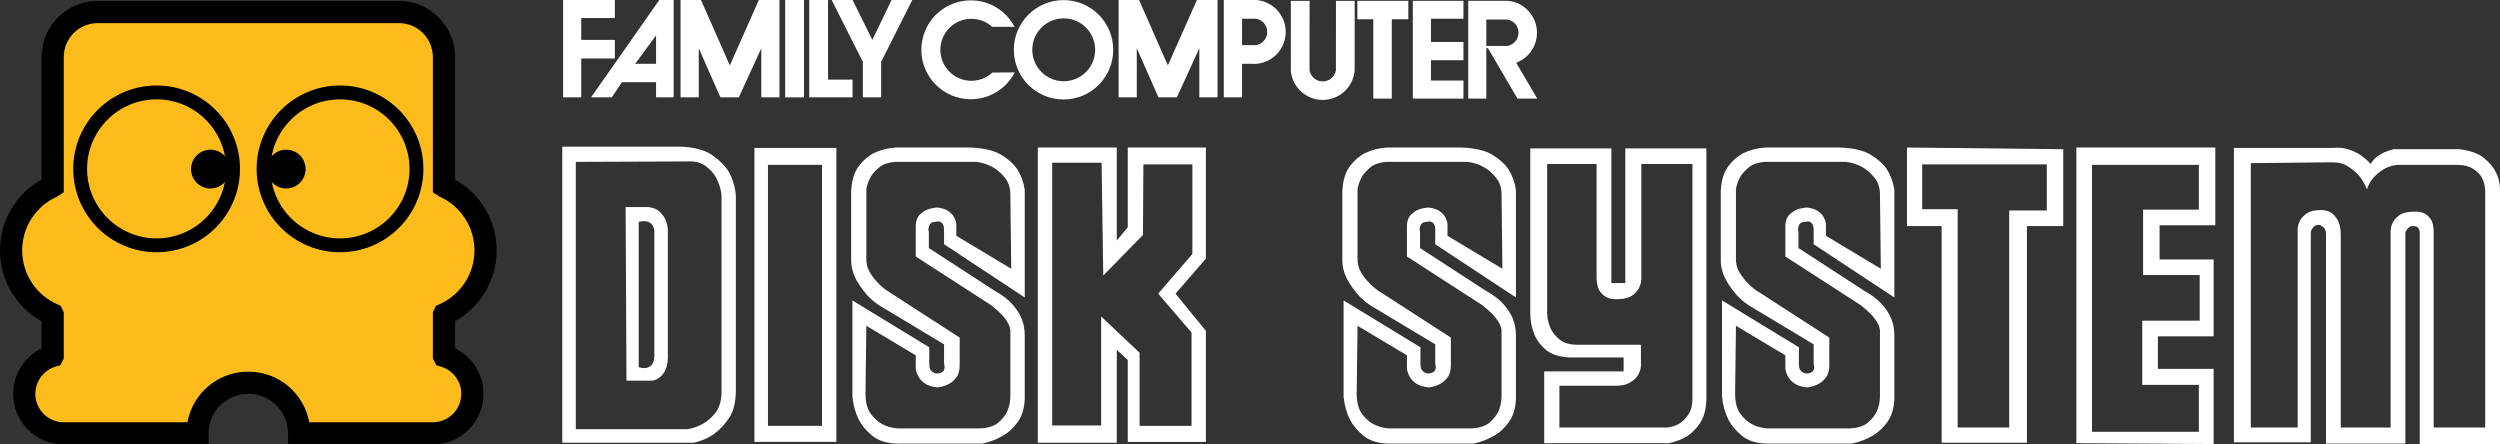 <svg width="567.15px" height="100.83px" version="1.2" viewBox="15.349 117.02 567.15 100.83" xmlns="http://www.w3.org/2000/svg">
	<rect x="15.349" y="117.02" width="567.15" height="100.83" fill="#333333" stroke="none"/>
	<g fill="#fff">
		<path d="m176.92 152.21c1.66 1.15 2.906 2.396 3.737 3.736 0.894 1.598 1.437 3.386 1.629 5.365v44.169c0 2.684-0.495 4.775-1.485 6.277-0.99 1.5-2.093 2.697-3.306 3.592-1.405 1.021-3.002 1.725-4.79 2.107h-29.798v-67.165h26.923c3.067 0.131 5.43 0.769 7.09 1.919zm2.108 8.91c-0.191-1.404-0.606-2.682-1.245-3.832-0.512-0.958-1.31-1.836-2.396-2.635s-2.556-1.134-4.407-1.007l-25.008 0.096v60.649h25.391c1.341-0.254 2.555-0.701 3.641-1.34 0.895-0.512 1.757-1.277 2.587-2.301 0.83-1.021 1.31-2.426 1.438-4.215v-45.415zm-14.084 3.881c0.574 0.543 1.021 1.134 1.341 1.772 0.319 0.703 0.511 1.501 0.575 2.395v27.786c0.063 1.598-0.08 2.828-0.432 3.689-0.352 0.863-0.782 1.484-1.293 1.867-0.575 0.512-1.214 0.799-1.916 0.863h-5.749l-0.191-39.379h5.174c1.086 0.129 1.916 0.464 2.491 1.007zm-1.15 4.167c-0.128-0.51-0.319-0.925-0.574-1.245-0.575-0.702-1.565-0.894-2.971-0.575v32.959c0.574 0.191 1.117 0.256 1.629 0.191 0.447-0.063 0.846-0.254 1.197-0.574 0.352-0.318 0.591-0.926 0.719-1.82v-28.936z"/>
		<path d="m205.09 150.58v66.685h-18.588v-66.685h18.588zm-3.258 3.832h-12.264v59.212h12.264v-59.212z"/>
		<path d="m229.52 172.43v-2.778c0.063-1.277-0.224-2.044-0.862-2.3-0.256-0.127-0.607-0.127-1.054 0-0.512 0-0.879 0.112-1.103 0.336s-0.367 0.495-0.431 0.814c-0.129 0.319-0.129 0.702 0 1.149v3.641l14.755 9.582c1.852 1.021 3.273 2.107 4.264 3.258s1.677 2.236 2.06 3.258c0.447 1.15 0.671 2.363 0.671 3.641v14.658c-0.128 2.109-0.671 3.818-1.629 5.127-0.958 1.311-2.044 2.316-3.258 3.018-1.405 0.83-2.97 1.438-4.694 1.82h-19.354c-2.428-0.064-4.328-0.67-5.701-1.82-1.373-1.148-2.379-2.363-3.018-3.641-0.767-1.533-1.246-3.258-1.438-5.174v-21.846l17.438 10.637v3.736c0 0.574 0.079 1.006 0.239 1.293 0.159 0.287 0.367 0.496 0.623 0.623 0.255 0.191 0.574 0.287 0.958 0.287 0.958-0.064 1.501-0.447 1.629-1.15 0.063-0.254 0.031-0.605-0.096-1.053v-4.408l-12.743-7.664c-2.236-1.213-3.913-2.508-5.03-3.881-1.118-1.373-1.933-2.604-2.443-3.689-0.575-1.277-0.862-2.555-0.862-3.832v-15.713c0.127-2.427 0.702-4.311 1.725-5.652 1.021-1.342 2.172-2.332 3.449-2.971 1.469-0.702 3.098-1.117 4.887-1.245h17.15c2.938 0.128 5.205 0.671 6.803 1.629 1.597 0.958 2.811 2.044 3.641 3.257 0.895 1.406 1.469 2.971 1.725 4.695v24.432l-18.301-12.074zm-1.534-8.335c1.021 0.128 1.805 0.367 2.348 0.719s0.974 0.75 1.293 1.197c0.319 0.512 0.543 1.086 0.671 1.725v2.778l12.456 7.473-0.192-16.383c0.063-1.66-0.304-3.018-1.102-4.072-0.799-1.054-1.677-1.868-2.635-2.443-1.15-0.702-2.46-1.149-3.929-1.342h-18.587c-1.47 0.129-2.62 0.528-3.45 1.198-0.83 0.671-1.469 1.357-1.916 2.06-0.512 0.895-0.862 1.854-1.054 2.875v15.521c-0.064 1.278 0.191 2.395 0.767 3.354 0.574 0.957 1.213 1.787 1.916 2.49 0.767 0.83 1.693 1.564 2.779 2.203l15.713 10.156v6.229c0 1.213-0.256 2.156-0.767 2.826-0.512 0.672-1.086 1.166-1.725 1.484-0.703 0.385-1.533 0.641-2.491 0.768-1.214-0.127-2.14-0.398-2.778-0.814-0.639-0.414-1.118-0.877-1.438-1.389-0.384-0.574-0.64-1.246-0.767-2.014v-3.064l-11.21-6.707-0.191 15.713c0.063 1.852 0.463 3.273 1.197 4.264s1.549 1.74 2.443 2.252c1.021 0.574 2.203 0.926 3.545 1.053h18.684c1.852-0.063 3.241-0.479 4.168-1.244 0.926-0.768 1.612-1.598 2.06-2.492 0.511-1.086 0.767-2.299 0.767-3.641v-14.277c0.063-0.768-0.128-1.533-0.575-2.301-0.447-0.766-0.958-1.436-1.532-2.012-0.703-0.703-1.47-1.373-2.3-2.012l-17.055-11.019v-7.09c0.063-1.086 0.367-1.884 0.91-2.395s1.102-0.895 1.677-1.15c0.704-0.254 1.47-0.413 2.3-0.477z"/>
		<path d="m288.92 175.69-6.898 7.951 6.898 8.432v25.199h-17.726v-18.588l-2.491-2.299v21.078h-17.917v-66.972h17.917v21.078l2.491-2.97v-18.108h17.726v25.199zm-3.067-21.367h-11.114l-0.096 16.001-9.007 9.198-0.383-25.582h-11.21v59.595h11.114v-24.721l8.719 8.24v16.576h11.785v-21.174l-7.569-8.816 7.761-9.005v-20.312z"/>
		<path d="m340.95 172.43v-2.778c0.064-1.277-0.223-2.044-0.861-2.3-0.256-0.127-0.607-0.127-1.055 0-0.512 0-0.879 0.112-1.102 0.336-0.225 0.224-0.367 0.495-0.432 0.814-0.129 0.319-0.129 0.702 0 1.149v3.641l14.756 9.582c1.852 1.021 3.273 2.107 4.264 3.258s1.676 2.236 2.059 3.258c0.447 1.15 0.672 2.363 0.672 3.641v14.658c-0.129 2.109-0.672 3.818-1.629 5.127-0.959 1.311-2.045 2.316-3.258 3.018-1.406 0.83-2.971 1.438-4.695 1.82h-19.354c-2.428-0.064-4.328-0.67-5.701-1.82-1.373-1.148-2.379-2.363-3.018-3.641-0.768-1.533-1.246-3.258-1.438-5.174v-21.846l17.438 10.637v3.736c0 0.574 0.08 1.006 0.24 1.293 0.158 0.287 0.367 0.496 0.623 0.623 0.254 0.191 0.574 0.287 0.957 0.287 0.959-0.064 1.502-0.447 1.629-1.15 0.064-0.254 0.031-0.605-0.096-1.053v-4.408l-12.742-7.664c-2.236-1.213-3.914-2.508-5.031-3.881s-1.932-2.604-2.443-3.689c-0.574-1.277-0.861-2.555-0.861-3.832v-15.713c0.127-2.427 0.701-4.311 1.725-5.652 1.021-1.342 2.172-2.332 3.449-2.971 1.469-0.702 3.098-1.117 4.887-1.245h17.15c2.938 0.128 5.205 0.671 6.803 1.629 1.596 0.958 2.811 2.044 3.641 3.257 0.895 1.406 1.469 2.971 1.725 4.695v24.432l-18.302-12.074zm-1.533-8.335c1.021 0.128 1.805 0.367 2.348 0.719s0.975 0.75 1.293 1.197c0.32 0.512 0.543 1.086 0.672 1.725v2.778l12.455 7.473-0.191-16.383c0.063-1.66-0.305-3.018-1.102-4.072-0.799-1.054-1.678-1.868-2.635-2.443-1.15-0.702-2.461-1.149-3.93-1.342h-18.586c-1.471 0.129-2.621 0.528-3.451 1.198-0.83 0.671-1.469 1.357-1.916 2.06-0.512 0.895-0.861 1.854-1.053 2.875v15.521c-0.064 1.278 0.191 2.395 0.766 3.354 0.574 0.957 1.213 1.787 1.916 2.49 0.768 0.83 1.693 1.564 2.779 2.203l15.713 10.156v6.229c0 1.213-0.256 2.156-0.766 2.826-0.512 0.672-1.086 1.166-1.725 1.484-0.703 0.385-1.533 0.641-2.492 0.768-1.213-0.127-2.139-0.398-2.777-0.814-0.639-0.414-1.119-0.877-1.438-1.389-0.385-0.574-0.641-1.246-0.768-2.014v-3.064l-11.209-6.707-0.191 15.713c0.063 1.852 0.463 3.273 1.197 4.264s1.549 1.74 2.443 2.252c1.021 0.574 2.203 0.926 3.545 1.053h18.684c1.852-0.063 3.24-0.479 4.168-1.244 0.926-0.768 1.611-1.598 2.059-2.492 0.512-1.086 0.768-2.299 0.768-3.641v-14.277c0.063-0.768-0.129-1.533-0.576-2.301-0.447-0.766-0.957-1.436-1.531-2.012-0.703-0.703-1.471-1.373-2.301-2.012l-17.055-11.019v-7.09c0.064-1.086 0.367-1.884 0.91-2.395s1.102-0.895 1.678-1.15c0.703-0.254 1.469-0.413 2.299-0.477z"/>
		<path d="m402.46 150.68v56.912c-0.064 2.236-0.527 4.01-1.389 5.318-0.863 1.311-1.836 2.316-2.922 3.018-1.215 0.768-2.619 1.311-4.217 1.629h-28.263v-16.287h18.012v-3.162h-12.264c-2.363-0.127-4.152-0.703-5.365-1.725-1.215-1.021-2.076-2.172-2.588-3.449-0.639-1.469-0.957-3.098-0.957-4.887v-37.367h18.396v30.564h3.162v-30.564h18.395zm-3.162 3.545h-11.592v26.158c-0.064 0.83-0.289 1.564-0.672 2.203-0.32 0.574-0.814 1.086-1.484 1.533-0.672 0.447-1.645 0.703-2.922 0.766-0.959 0.064-1.789-0.031-2.492-0.287-0.639-0.256-1.213-0.703-1.725-1.342s-0.799-1.66-0.861-3.066v-25.964h-11.211v34.013c0.064 1.277 0.352 2.428 0.863 3.449 0.447 0.895 1.133 1.709 2.059 2.443s2.283 1.102 4.072 1.102h14.277v4.982c-0.129 0.83-0.416 1.564-0.863 2.203-0.383 0.512-0.959 0.99-1.725 1.438-0.768 0.447-1.789 0.672-3.066 0.672h-12.838v9.484h24.432c1.086-0.127 2.045-0.445 2.875-0.957 0.701-0.447 1.355-1.117 1.963-2.012s0.91-2.109 0.91-3.643v-53.175z"/>
		<path d="m426.8 172.43v-2.778c0.063-1.277-0.225-2.044-0.863-2.3-0.256-0.127-0.607-0.127-1.053 0-0.512 0-0.879 0.112-1.104 0.336-0.223 0.224-0.367 0.495-0.43 0.814-0.129 0.319-0.129 0.702 0 1.149v3.641l14.754 9.582c1.852 1.021 3.273 2.107 4.264 3.258s1.678 2.236 2.061 3.258c0.447 1.15 0.67 2.363 0.67 3.641v14.658c-0.127 2.109-0.67 3.818-1.629 5.127-0.957 1.311-2.043 2.316-3.258 3.018-1.404 0.83-2.969 1.438-4.693 1.82h-19.355c-2.428-0.064-4.328-0.67-5.701-1.82-1.373-1.148-2.379-2.363-3.018-3.641-0.766-1.533-1.246-3.258-1.438-5.174v-21.846l17.439 10.637v3.736c0 0.574 0.078 1.006 0.238 1.293s0.367 0.496 0.623 0.623c0.256 0.191 0.574 0.287 0.959 0.287 0.957-0.064 1.5-0.447 1.629-1.15 0.063-0.254 0.031-0.605-0.096-1.053v-4.408l-12.744-7.664c-2.236-1.213-3.912-2.508-5.029-3.881-1.119-1.373-1.934-2.604-2.443-3.689-0.576-1.277-0.863-2.555-0.863-3.832v-15.713c0.127-2.427 0.703-4.311 1.725-5.652s2.172-2.332 3.449-2.971c1.469-0.702 3.098-1.117 4.887-1.245h17.15c2.938 0.128 5.205 0.671 6.803 1.629s2.811 2.044 3.641 3.257c0.895 1.406 1.469 2.971 1.725 4.695v24.432l-18.3-12.074zm-1.533-8.335c1.021 0.128 1.805 0.367 2.348 0.719s0.973 0.75 1.293 1.197c0.318 0.512 0.543 1.086 0.67 1.725v2.778l12.457 7.473-0.193-16.383c0.064-1.66-0.303-3.018-1.102-4.072s-1.676-1.868-2.635-2.443c-1.15-0.702-2.459-1.149-3.928-1.342h-18.588c-1.469 0.129-2.619 0.528-3.449 1.198-0.83 0.671-1.469 1.357-1.916 2.06-0.512 0.895-0.863 1.854-1.055 2.875v15.521c-0.064 1.278 0.191 2.395 0.768 3.354 0.574 0.957 1.213 1.787 1.916 2.49 0.766 0.83 1.693 1.564 2.779 2.203l15.713 10.156v6.229c0 1.213-0.256 2.156-0.768 2.826-0.512 0.672-1.086 1.166-1.725 1.484-0.703 0.385-1.533 0.641-2.49 0.768-1.215-0.127-2.141-0.398-2.779-0.814-0.639-0.414-1.117-0.877-1.438-1.389-0.383-0.574-0.639-1.246-0.766-2.014v-3.064l-11.211-6.707-0.191 15.713c0.064 1.852 0.463 3.273 1.197 4.264s1.549 1.74 2.443 2.252c1.021 0.574 2.203 0.926 3.545 1.053h18.684c1.852-0.063 3.242-0.479 4.168-1.244 0.926-0.768 1.613-1.598 2.061-2.492 0.51-1.086 0.766-2.299 0.766-3.641v-14.277c0.064-0.768-0.127-1.533-0.574-2.301-0.447-0.766-0.959-1.436-1.533-2.012-0.703-0.703-1.469-1.373-2.299-2.012l-17.055-11.019v-7.09c0.063-1.086 0.367-1.884 0.91-2.395s1.102-0.895 1.676-1.15c0.703-0.254 1.471-0.413 2.301-0.477z"/>
		<path d="m483.42 150.87v17.438h-8.24v49.152h-19.354v-49.152h-7.857v-17.82l35.451 0.382zm-3.736 3.449h-28.266v10.156h8.049v49.535h11.689v-49.248h8.527v-10.443z"/>
		<path d="m505.27 168.12v7.761h12.264v17.438h-12.646v7.377h12.646v17.055l-31.139-0.191v-67.068h31.521v17.629h-12.646zm-3.737 11.306v-14.851h12.646v-10.156h-24.24v60.554h24.24v-10.635h-12.838v-14.564h13.029v-10.348h-12.837z"/>
		<path d="m578.95 152.93c1.277 1.054 2.172 2.155 2.684 3.305 0.639 1.342 0.926 2.812 0.861 4.407v57.2h-18.205v-48.097c-0.064-0.702-0.318-1.149-0.766-1.341-0.256-0.064-0.512-0.097-0.768-0.097-0.383 0-0.686 0.097-0.91 0.288-0.223 0.191-0.398 0.383-0.525 0.574-0.193 0.256-0.289 0.512-0.289 0.767v47.714h-18.011v-47.619c0-0.702-0.256-1.245-0.766-1.628-0.256-0.191-0.512-0.319-0.768-0.384-0.447 0-0.799 0.097-1.055 0.288s-0.447 0.415-0.574 0.67c-0.191 0.256-0.287 0.575-0.287 0.958v47.427h-17.438v-66.781h22.324c1.404-0.128 2.635-0.017 3.688 0.335 1.055 0.352 1.965 0.783 2.732 1.294 0.83 0.575 1.596 1.246 2.299 2.012 0.383-0.702 0.861-1.261 1.438-1.677 0.574-0.415 1.148-0.75 1.725-1.006 0.639-0.256 1.309-0.479 2.012-0.671h15.043c2.425 0.321 4.279 1.008 5.556 2.062zm0.192 7.233c-0.064-1.086-0.318-2.044-0.766-2.874-0.385-0.703-1.039-1.357-1.965-1.965-0.926-0.606-2.221-0.91-3.881-0.91h-13.125c-1.023 0.064-1.98 0.319-2.875 0.767-0.768 0.384-1.549 0.959-2.348 1.725-0.799 0.767-1.422 1.789-1.869 3.066-0.512-1.213-1.117-2.268-1.82-3.162-0.703-0.766-1.564-1.469-2.586-2.107-1.023-0.639-2.365-0.927-4.025-0.862l-17.916 0.191v59.978h10.635v-44.457c-0.064-0.895 0.096-1.692 0.479-2.396 0.32-0.639 0.848-1.213 1.582-1.725 0.734-0.511 1.836-0.767 3.305-0.767 0.768 0 1.502 0.192 2.205 0.575 0.51 0.319 1.006 0.878 1.484 1.677s0.719 1.964 0.719 3.497v43.594h11.307v-44.457c0-0.766 0.191-1.501 0.574-2.204 0.318-0.574 0.83-1.102 1.533-1.58 0.701-0.479 1.756-0.719 3.162-0.719 0.766-0.063 1.5 0.032 2.203 0.287 0.574 0.256 1.102 0.703 1.58 1.342s0.719 1.661 0.719 3.065v44.265h11.689v-53.844z"/>
		<polygon points="143.1 117.02 154.83 117.02 154.83 121.11 147.21 121.11 147.21 126.07 154.83 126.07 154.83 130.29 147.21 130.29 147.21 139.1 143.1 139.1"/>
		<path d="m168.18 139.1h-3.997v-3.439h-7.742l-2.294 3.439h-4.707l15.485-22.086h3.255v22.086zm-3.997-7.612v-6.444l-4.729 6.444h4.729z"/>
		<polygon points="169.74 117.02 174.38 117.02 180.92 131.86 187.5 117.02 192.18 117.02 192.18 139.1 188.06 139.1 188.06 127.97 182.96 139.1 178.78 139.1 173.87 127.97 173.87 139.1 169.74 139.1"/>
		<polygon points="269.12 117.02 273.76 117.02 280.29 131.86 286.88 117.02 291.56 117.02 291.56 139.1 287.43 139.1 287.43 127.97 282.33 139.1 278.16 139.1 273.24 127.97 273.24 139.1 269.12 139.1"/>
		<rect x="193.48" y="117.02" width="4.271" height="22.086"/>
		<polygon points="198.93 117.02 203.2 117.02 203.2 135.08 208.76 135.08 208.76 139.1 198.93 139.1"/>
		<polygon points="204.02 117.02 208.76 117.02 213.25 126.07 217.61 117.02 222.31 117.02 215.24 131.07 215.24 139.1 211.1 139.1 211.1 131.07"/>
		<path d="m245.58 133.4" stroke="#231F20" stroke-width=".345"/>
		<path d="m245.52 123.11c-1.875-3.573-5.621-6.011-9.937-6.011-6.194 0-11.216 5.021-11.216 11.216s5.021 11.215 11.216 11.215c4.346 0 8.115-2.472 9.977-6.087l-5.082 0.042c-1.253 1.155-2.927 1.861-4.766 1.861-3.884 0-7.031-3.148-7.031-7.032s3.147-7.031 7.031-7.031c1.813 0 3.466 0.686 4.712 1.813l5.096 0.014z"/>
		<path d="m256.62 139.59c-6.226 0-11.273-5.048-11.273-11.274s5.048-11.274 11.273-11.274c6.228 0 11.275 5.048 11.275 11.274 1e-3 6.227-5.047 11.274-11.275 11.274zm7.178-11.274c0-3.939-3.195-7.133-7.134-7.133s-7.133 3.194-7.133 7.133 3.193 7.133 7.133 7.133c3.939 0 7.134-3.194 7.134-7.133z"/>
		<path d="m300.35 117.02c3.737 0.3 6.677 3.429 6.677 7.244 0 3.814-2.939 6.943-6.677 7.243l-3.229-0.015v7.611h-4.141v-22.086h4.141l3.229 3e-3zm-3.228 4.248v5.991l3.229-3e-3c1.412-0.264 2.481-1.503 2.481-2.992 0-1.49-1.069-2.729-2.481-2.993l-3.229-3e-3z"/>
		<path d="m352.53 139.39h-4.099v-22.183l5.695-8e-3 3.228 2e-3c3.737 0.3 6.677 3.429 6.677 7.244 0 3.116-1.963 5.775-4.719 6.807l4.778 8.137h-4.485l-6.697-11.442h-0.378v11.443zm-2.545-0.105m4.142 0m3.229-11.848c1.412-0.264 2.481-1.504 2.481-2.992 0-1.49-1.069-2.729-2.481-2.993h-4.825v5.989l4.825-4e-3z"/>
		<path d="m318.43 125.64m-5.987 0m-0.015 4.142m0 0 3e-3 3.229c0.265 1.413 1.503 2.481 2.992 2.481s2.729-1.069 2.993-2.481l3e-3 -3.229 0.011-12.571h4.24v12.571l-4e-3 3.229c-0.3 3.738-3.428 6.676-7.243 6.676-3.814 0-6.942-2.938-7.243-6.676l0.015-3.229-7e-3 -12.571h4.256l-0.016 12.571z"/>
		<polygon points="326.9 139.39 331.09 139.39 331.09 121.39 334.84 121.39 334.84 117.21 323.28 117.21 323.28 121.39 326.9 121.39"/>
		<polygon points="347.35 139.39 335.86 139.39 335.86 117.21 347.35 117.21 347.35 121.27 339.98 121.27 339.98 126.54 347.35 126.54 347.35 130.68 339.98 130.68 339.98 135.29 347.35 135.29"/>
		<path d="m352.53 127.97" stroke="#231F20" stroke-width=".345"/>
	</g>
	<path d="m71.735 203.85c6.338 0 11.477 5.137 11.477 11.475h30.341c4.949 0 8.961-4.012 8.961-8.959 0-4.068-2.712-7.506-6.426-8.6l-0.021-0.039v-9.313l0.045-0.097c5.534-2.48 9.388-8.038 9.388-14.495 0-6.424-3.816-11.959-9.306-14.458l-0.127-0.083v-29.32c0-5.644-4.575-10.219-10.218-10.219h-68.333c-5.644 0-10.219 4.575-10.219 10.219v29.32l-0.126 0.083c-5.49 2.499-9.307 8.034-9.307 14.458 0 6.457 3.854 12.015 9.388 14.495l0.045 0.097v9.313l-0.02 0.039c-3.714 1.094-6.426 4.531-6.426 8.6 0 4.947 4.013 8.959 8.961 8.959h30.341c0-6.338 5.138-11.475 11.477-11.475h0.105z" fill="#FDBC1C"/>
	<path d="m18.335 206.37c5e-3 -4.535 2.627-8.455 6.445-10.319v-6.157c-5.626-3.145-9.43-9.164-9.432-16.067 2e-3 -6.903 3.806-12.923 9.432-16.066v-27.795c3e-3 -7.034 5.701-12.733 12.734-12.734h68.333c7.034 1e-3 12.733 5.701 12.734 12.734v27.795c5.626 3.143 9.43 9.163 9.432 16.066-2e-3 6.903-3.805 12.923-9.432 16.067v6.157c3.819 1.864 6.442 5.784 6.445 10.319-1e-3 6.338-5.136 11.473-11.476 11.475h-32.854v-2.516c-9e-3 -4.947-4.013-8.951-8.96-8.961v-5.032c6.869 2e-3 12.58 4.951 13.765 11.479h28.052c3.558-8e-3 6.439-2.889 6.444-6.445 5e-3 -2.928-1.956-5.398-4.62-6.186l-1.042-0.307-0.783-1.545v-0.602c-1e-3 -2.812-1e-3 -5.879-1e-3 -9.314v-0.56l0.679-1.45 0.854-0.381c4.657-2.092 7.903-6.764 7.901-12.2 2e-3 -5.41-3.213-10.062-7.833-12.169l-0.183-0.083-1.418-0.937v-1.352-29.32c-8e-3 -4.254-3.449-7.695-7.703-7.704h-68.333c-4.254 8e-3 -7.695 3.45-7.703 7.704v29.32 1.352l-1.129 0.746-0.291 0.192-0.18 0.082c-4.621 2.108-7.835 6.76-7.833 12.169-3e-3 5.437 3.244 10.108 7.901 12.2l0.852 0.381 0.679 1.45v0.56 9.314 0.602l-0.784 1.545-1.042 0.307c-2.665 0.787-4.625 3.258-4.62 6.186 5e-3 3.557 2.886 6.438 6.445 6.445h28.051c1.187-6.527 6.897-11.477 13.767-11.479h0.105v5.032h-0.103c-4.949 0.01-8.952 4.014-8.961 8.961v2.516h-32.856c-6.339-3e-3 -11.476-5.137-11.478-11.475z"/>
	<path d="m27.297 208.67" fill="#EC1C4E"/>
	<path d="m31.96 155.33c1e-3 -10.448 8.47-18.916 18.918-18.917 10.448 1e-3 18.917 8.469 18.917 18.917-1e-3 10.448-8.47 18.916-18.917 18.916s-18.916-8.468-18.918-18.916zm3.145 0c0.015 8.712 7.062 15.757 15.773 15.772 8.711-0.015 15.758-7.061 15.773-15.772-0.016-8.71-7.063-15.757-15.773-15.773-8.711 0.016-15.758 7.063-15.773 15.773z"/>
	<circle cx="63.089" cy="155.38" r="4.402"/>
	<path d="m73.569 155.33c0-10.448 8.469-18.916 18.917-18.917 10.447 1e-3 18.916 8.469 18.917 18.917-1e-3 10.448-8.47 18.916-18.917 18.916-10.448 0-18.917-8.468-18.917-18.916zm18.917 15.773c8.71-0.015 15.757-7.061 15.772-15.772-0.016-8.71-7.062-15.757-15.772-15.773-8.71 0.016-15.759 7.063-15.774 15.773 0.016 8.711 7.064 15.756 15.774 15.772z"/>
	<circle cx="80.276" cy="155.38" r="4.402"/>
</svg>
